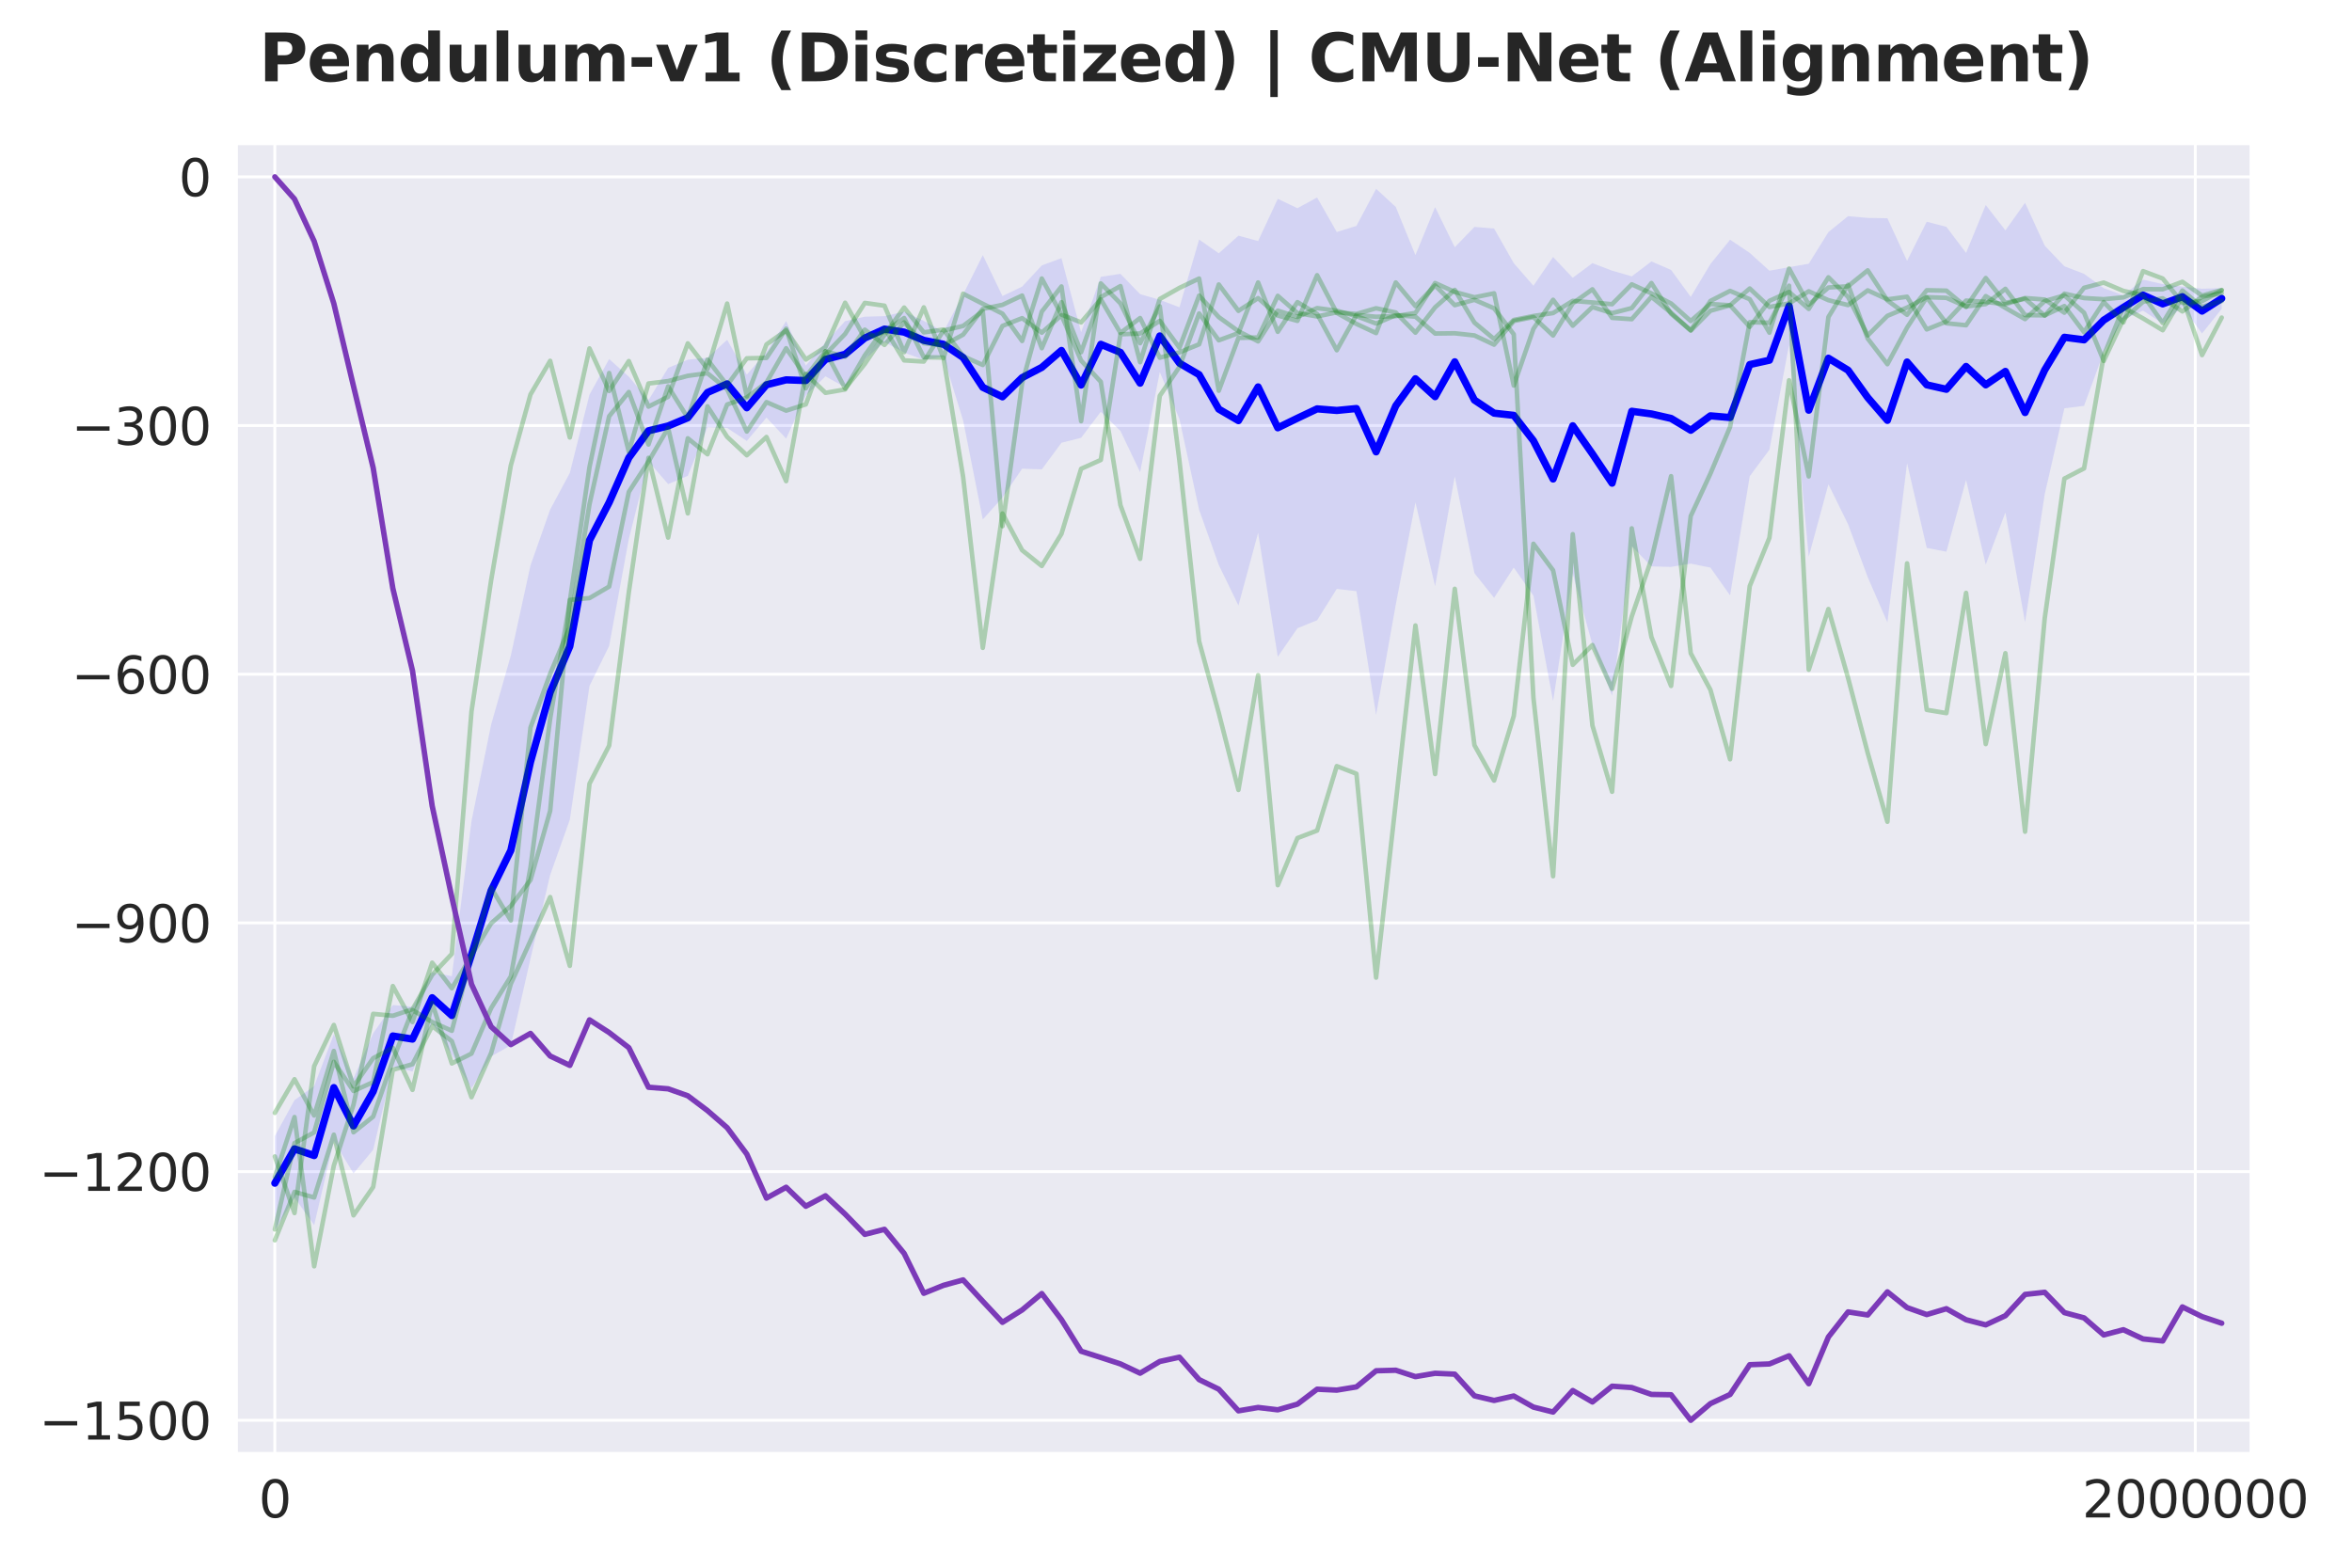 <?xml version="1.0" encoding="utf-8" standalone="no"?>
<!DOCTYPE svg PUBLIC "-//W3C//DTD SVG 1.1//EN"
  "http://www.w3.org/Graphics/SVG/1.1/DTD/svg11.dtd">
<svg xmlns:xlink="http://www.w3.org/1999/xlink" width="648pt" height="432pt" viewBox="0 0 648 432" xmlns="http://www.w3.org/2000/svg" version="1.1">
 <defs>
  <style type="text/css">*{stroke-linejoin: round; stroke-linecap: butt}</style>
 </defs>
 <g id="figure_1">
  <g id="patch_1">
   <path d="M 0 432 
L 648 432 
L 648 0 
L 0 0 
z
" style="fill: #ffffff"/>
  </g>
  <g id="axes_1">
   <g id="patch_2">
    <path d="M 65.14 400.52 
L 620.169 400.52 
L 620.169 39.6 
L 65.14 39.6 
z
" style="fill: #eaeaf2"/>
   </g>
   <g id="matplotlib.axis_1">
    <g id="xtick_1">
     <g id="line2d_1">
      <path d="M 75.722 400.52 
L 75.722 39.6 
" clip-path="url(#pd891aacff9)" style="fill: none; stroke: #ffffff; stroke-width: 0.8; stroke-linecap: round"/>
     </g>
     <g id="text_1">
      <!-- 0 -->
      <g style="fill: #262626" transform="translate(71.268 418.158) scale(0.14 -0.14)">
       <defs>
        <path id="DejaVuSans-30" d="M 2034 4250 
Q 1547 4250 1301 3770 
Q 1056 3291 1056 2328 
Q 1056 1369 1301 889 
Q 1547 409 2034 409 
Q 2525 409 2770 889 
Q 3016 1369 3016 2328 
Q 3016 3291 2770 3770 
Q 2525 4250 2034 4250 
z
M 2034 4750 
Q 2819 4750 3233 4129 
Q 3647 3509 3647 2328 
Q 3647 1150 3233 529 
Q 2819 -91 2034 -91 
Q 1250 -91 836 529 
Q 422 1150 422 2328 
Q 422 3509 836 4129 
Q 1250 4750 2034 4750 
z
" transform="scale(0.016)"/>
       </defs>
       <use xlink:href="#DejaVuSans-30"/>
      </g>
     </g>
    </g>
    <g id="xtick_2">
     <g id="line2d_2">
      <path d="M 604.825 400.52 
L 604.825 39.6 
" clip-path="url(#pd891aacff9)" style="fill: none; stroke: #ffffff; stroke-width: 0.8; stroke-linecap: round"/>
     </g>
     <g id="text_2">
      <!-- 2000000 -->
      <g style="fill: #262626" transform="translate(573.648 418.158) scale(0.14 -0.14)">
       <defs>
        <path id="DejaVuSans-32" d="M 1228 531 
L 3431 531 
L 3431 0 
L 469 0 
L 469 531 
Q 828 903 1448 1529 
Q 2069 2156 2228 2338 
Q 2531 2678 2651 2914 
Q 2772 3150 2772 3378 
Q 2772 3750 2511 3984 
Q 2250 4219 1831 4219 
Q 1534 4219 1204 4116 
Q 875 4013 500 3803 
L 500 4441 
Q 881 4594 1212 4672 
Q 1544 4750 1819 4750 
Q 2544 4750 2975 4387 
Q 3406 4025 3406 3419 
Q 3406 3131 3298 2873 
Q 3191 2616 2906 2266 
Q 2828 2175 2409 1742 
Q 1991 1309 1228 531 
z
" transform="scale(0.016)"/>
       </defs>
       <use xlink:href="#DejaVuSans-32"/>
       <use xlink:href="#DejaVuSans-30" transform="translate(63.623 0)"/>
       <use xlink:href="#DejaVuSans-30" transform="translate(127.246 0)"/>
       <use xlink:href="#DejaVuSans-30" transform="translate(190.869 0)"/>
       <use xlink:href="#DejaVuSans-30" transform="translate(254.492 0)"/>
       <use xlink:href="#DejaVuSans-30" transform="translate(318.115 0)"/>
       <use xlink:href="#DejaVuSans-30" transform="translate(381.738 0)"/>
      </g>
     </g>
    </g>
   </g>
   <g id="matplotlib.axis_2">
    <g id="ytick_1">
     <g id="line2d_3">
      <path d="M 65.14 391.383 
L 620.169 391.383 
" clip-path="url(#pd891aacff9)" style="fill: none; stroke: #ffffff; stroke-width: 0.8; stroke-linecap: round"/>
     </g>
     <g id="text_3">
      <!-- −1500 -->
      <g style="fill: #262626" transform="translate(10.778 396.702) scale(0.14 -0.14)">
       <defs>
        <path id="DejaVuSans-2212" d="M 678 2272 
L 4684 2272 
L 4684 1741 
L 678 1741 
L 678 2272 
z
" transform="scale(0.016)"/>
        <path id="DejaVuSans-31" d="M 794 531 
L 1825 531 
L 1825 4091 
L 703 3866 
L 703 4441 
L 1819 4666 
L 2450 4666 
L 2450 531 
L 3481 531 
L 3481 0 
L 794 0 
L 794 531 
z
" transform="scale(0.016)"/>
        <path id="DejaVuSans-35" d="M 691 4666 
L 3169 4666 
L 3169 4134 
L 1269 4134 
L 1269 2991 
Q 1406 3038 1543 3061 
Q 1681 3084 1819 3084 
Q 2600 3084 3056 2656 
Q 3513 2228 3513 1497 
Q 3513 744 3044 326 
Q 2575 -91 1722 -91 
Q 1428 -91 1123 -41 
Q 819 9 494 109 
L 494 744 
Q 775 591 1075 516 
Q 1375 441 1709 441 
Q 2250 441 2565 725 
Q 2881 1009 2881 1497 
Q 2881 1984 2565 2268 
Q 2250 2553 1709 2553 
Q 1456 2553 1204 2497 
Q 953 2441 691 2322 
L 691 4666 
z
" transform="scale(0.016)"/>
       </defs>
       <use xlink:href="#DejaVuSans-2212"/>
       <use xlink:href="#DejaVuSans-31" transform="translate(83.789 0)"/>
       <use xlink:href="#DejaVuSans-35" transform="translate(147.412 0)"/>
       <use xlink:href="#DejaVuSans-30" transform="translate(211.035 0)"/>
       <use xlink:href="#DejaVuSans-30" transform="translate(274.658 0)"/>
      </g>
     </g>
    </g>
    <g id="ytick_2">
     <g id="line2d_4">
      <path d="M 65.14 322.854 
L 620.169 322.854 
" clip-path="url(#pd891aacff9)" style="fill: none; stroke: #ffffff; stroke-width: 0.8; stroke-linecap: round"/>
     </g>
     <g id="text_4">
      <!-- −1200 -->
      <g style="fill: #262626" transform="translate(10.778 328.173) scale(0.14 -0.14)">
       <use xlink:href="#DejaVuSans-2212"/>
       <use xlink:href="#DejaVuSans-31" transform="translate(83.789 0)"/>
       <use xlink:href="#DejaVuSans-32" transform="translate(147.412 0)"/>
       <use xlink:href="#DejaVuSans-30" transform="translate(211.035 0)"/>
       <use xlink:href="#DejaVuSans-30" transform="translate(274.658 0)"/>
      </g>
     </g>
    </g>
    <g id="ytick_3">
     <g id="line2d_5">
      <path d="M 65.14 254.325 
L 620.169 254.325 
" clip-path="url(#pd891aacff9)" style="fill: none; stroke: #ffffff; stroke-width: 0.8; stroke-linecap: round"/>
     </g>
     <g id="text_5">
      <!-- −900 -->
      <g style="fill: #262626" transform="translate(19.686 259.643) scale(0.14 -0.14)">
       <defs>
        <path id="DejaVuSans-39" d="M 703 97 
L 703 672 
Q 941 559 1184 500 
Q 1428 441 1663 441 
Q 2288 441 2617 861 
Q 2947 1281 2994 2138 
Q 2813 1869 2534 1725 
Q 2256 1581 1919 1581 
Q 1219 1581 811 2004 
Q 403 2428 403 3163 
Q 403 3881 828 4315 
Q 1253 4750 1959 4750 
Q 2769 4750 3195 4129 
Q 3622 3509 3622 2328 
Q 3622 1225 3098 567 
Q 2575 -91 1691 -91 
Q 1453 -91 1209 -44 
Q 966 3 703 97 
z
M 1959 2075 
Q 2384 2075 2632 2365 
Q 2881 2656 2881 3163 
Q 2881 3666 2632 3958 
Q 2384 4250 1959 4250 
Q 1534 4250 1286 3958 
Q 1038 3666 1038 3163 
Q 1038 2656 1286 2365 
Q 1534 2075 1959 2075 
z
" transform="scale(0.016)"/>
       </defs>
       <use xlink:href="#DejaVuSans-2212"/>
       <use xlink:href="#DejaVuSans-39" transform="translate(83.789 0)"/>
       <use xlink:href="#DejaVuSans-30" transform="translate(147.412 0)"/>
       <use xlink:href="#DejaVuSans-30" transform="translate(211.035 0)"/>
      </g>
     </g>
    </g>
    <g id="ytick_4">
     <g id="line2d_6">
      <path d="M 65.14 185.795 
L 620.169 185.795 
" clip-path="url(#pd891aacff9)" style="fill: none; stroke: #ffffff; stroke-width: 0.8; stroke-linecap: round"/>
     </g>
     <g id="text_6">
      <!-- −600 -->
      <g style="fill: #262626" transform="translate(19.686 191.114) scale(0.14 -0.14)">
       <defs>
        <path id="DejaVuSans-36" d="M 2113 2584 
Q 1688 2584 1439 2293 
Q 1191 2003 1191 1497 
Q 1191 994 1439 701 
Q 1688 409 2113 409 
Q 2538 409 2786 701 
Q 3034 994 3034 1497 
Q 3034 2003 2786 2293 
Q 2538 2584 2113 2584 
z
M 3366 4563 
L 3366 3988 
Q 3128 4100 2886 4159 
Q 2644 4219 2406 4219 
Q 1781 4219 1451 3797 
Q 1122 3375 1075 2522 
Q 1259 2794 1537 2939 
Q 1816 3084 2150 3084 
Q 2853 3084 3261 2657 
Q 3669 2231 3669 1497 
Q 3669 778 3244 343 
Q 2819 -91 2113 -91 
Q 1303 -91 875 529 
Q 447 1150 447 2328 
Q 447 3434 972 4092 
Q 1497 4750 2381 4750 
Q 2619 4750 2861 4703 
Q 3103 4656 3366 4563 
z
" transform="scale(0.016)"/>
       </defs>
       <use xlink:href="#DejaVuSans-2212"/>
       <use xlink:href="#DejaVuSans-36" transform="translate(83.789 0)"/>
       <use xlink:href="#DejaVuSans-30" transform="translate(147.412 0)"/>
       <use xlink:href="#DejaVuSans-30" transform="translate(211.035 0)"/>
      </g>
     </g>
    </g>
    <g id="ytick_5">
     <g id="line2d_7">
      <path d="M 65.14 117.266 
L 620.169 117.266 
" clip-path="url(#pd891aacff9)" style="fill: none; stroke: #ffffff; stroke-width: 0.8; stroke-linecap: round"/>
     </g>
     <g id="text_7">
      <!-- −300 -->
      <g style="fill: #262626" transform="translate(19.686 122.585) scale(0.14 -0.14)">
       <defs>
        <path id="DejaVuSans-33" d="M 2597 2516 
Q 3050 2419 3304 2112 
Q 3559 1806 3559 1356 
Q 3559 666 3084 287 
Q 2609 -91 1734 -91 
Q 1441 -91 1130 -33 
Q 819 25 488 141 
L 488 750 
Q 750 597 1062 519 
Q 1375 441 1716 441 
Q 2309 441 2620 675 
Q 2931 909 2931 1356 
Q 2931 1769 2642 2001 
Q 2353 2234 1838 2234 
L 1294 2234 
L 1294 2753 
L 1863 2753 
Q 2328 2753 2575 2939 
Q 2822 3125 2822 3475 
Q 2822 3834 2567 4026 
Q 2313 4219 1838 4219 
Q 1578 4219 1281 4162 
Q 984 4106 628 3988 
L 628 4550 
Q 988 4650 1302 4700 
Q 1616 4750 1894 4750 
Q 2613 4750 3031 4423 
Q 3450 4097 3450 3541 
Q 3450 3153 3228 2886 
Q 3006 2619 2597 2516 
z
" transform="scale(0.016)"/>
       </defs>
       <use xlink:href="#DejaVuSans-2212"/>
       <use xlink:href="#DejaVuSans-33" transform="translate(83.789 0)"/>
       <use xlink:href="#DejaVuSans-30" transform="translate(147.412 0)"/>
       <use xlink:href="#DejaVuSans-30" transform="translate(211.035 0)"/>
      </g>
     </g>
    </g>
    <g id="ytick_6">
     <g id="line2d_8">
      <path d="M 65.14 48.737 
L 620.169 48.737 
" clip-path="url(#pd891aacff9)" style="fill: none; stroke: #ffffff; stroke-width: 0.8; stroke-linecap: round"/>
     </g>
     <g id="text_8">
      <!-- 0 -->
      <g style="fill: #262626" transform="translate(49.233 54.056) scale(0.14 -0.14)">
       <use xlink:href="#DejaVuSans-30"/>
      </g>
     </g>
    </g>
   </g>
   <g id="FillBetweenPolyCollection_1">
    <path d="M 75.722 313.06 
L 75.722 339.032 
L 81.14 330.012 
L 86.558 337.585 
L 91.976 314.405 
L 97.394 323.353 
L 102.812 316.851 
L 108.23 294.005 
L 113.648 295.252 
L 119.066 281.88 
L 124.484 290.675 
L 129.902 299.905 
L 135.32 291.097 
L 140.738 288.05 
L 146.156 264.147 
L 151.574 241.113 
L 156.992 225.874 
L 162.41 189.028 
L 167.828 177.982 
L 173.246 148.534 
L 178.664 127.151 
L 184.082 133.402 
L 189.5 131.124 
L 194.918 117.712 
L 200.336 117.933 
L 205.754 121.509 
L 211.172 115.078 
L 216.59 120.859 
L 222.008 109.009 
L 227.426 103.687 
L 232.844 106.748 
L 238.262 99.019 
L 243.68 94.261 
L 249.098 97.158 
L 254.516 99.149 
L 259.934 98.299 
L 265.352 115.884 
L 270.77 143.147 
L 276.188 137.11 
L 281.606 129.152 
L 287.024 129.349 
L 292.442 122.009 
L 297.86 120.642 
L 303.278 113.464 
L 308.696 118.756 
L 314.114 130.111 
L 319.532 102.532 
L 324.95 115.456 
L 330.368 140.478 
L 335.787 155.678 
L 341.205 166.853 
L 346.623 146.828 
L 352.041 180.982 
L 357.459 173.121 
L 362.877 170.914 
L 368.295 162.282 
L 373.713 162.907 
L 379.131 196.99 
L 384.549 166.622 
L 389.967 138.451 
L 395.385 161.542 
L 400.803 131.271 
L 406.221 157.953 
L 411.639 164.736 
L 417.057 156.402 
L 422.475 164.145 
L 427.893 193.165 
L 433.311 158.111 
L 438.729 177.634 
L 444.147 191.698 
L 449.565 150.516 
L 454.983 156.083 
L 460.401 156.219 
L 465.819 155.319 
L 471.237 156.406 
L 476.655 164.061 
L 482.073 131.235 
L 487.491 123.927 
L 492.909 95.017 
L 498.327 153.401 
L 503.745 133.466 
L 509.163 144.467 
L 514.581 159.054 
L 519.999 171.515 
L 525.417 127.644 
L 530.835 150.983 
L 536.253 152.029 
L 541.671 132.265 
L 547.089 155.603 
L 552.507 141.217 
L 557.925 171.477 
L 563.343 136.202 
L 568.761 112.509 
L 574.179 111.834 
L 579.597 97.02 
L 585.015 88.071 
L 590.433 85.587 
L 595.851 89.173 
L 601.269 84.566 
L 606.687 91.885 
L 612.105 85.103 
L 612.105 79.392 
L 612.105 79.392 
L 606.687 79.57 
L 601.269 78.977 
L 595.851 78.301 
L 590.433 77.058 
L 585.015 81.376 
L 579.597 79.41 
L 574.179 75.462 
L 568.761 73.376 
L 563.343 67.699 
L 557.925 55.884 
L 552.507 63.482 
L 547.089 56.492 
L 541.671 69.699 
L 536.253 62.513 
L 530.835 61.1 
L 525.417 71.882 
L 519.999 60.141 
L 514.581 60.048 
L 509.163 59.568 
L 503.745 63.963 
L 498.327 72.674 
L 492.909 73.619 
L 487.491 74.595 
L 482.073 69.69 
L 476.655 66.052 
L 471.237 72.768 
L 465.819 81.806 
L 460.401 74.388 
L 454.983 72.038 
L 449.565 76.15 
L 444.147 74.583 
L 438.729 72.513 
L 433.311 76.55 
L 427.893 70.822 
L 422.475 78.742 
L 417.057 72.513 
L 411.639 62.971 
L 406.221 62.535 
L 400.803 68.138 
L 395.385 57.074 
L 389.967 70.298 
L 384.549 57.031 
L 379.131 52.039 
L 373.713 62.248 
L 368.295 63.934 
L 362.877 54.422 
L 357.459 57.367 
L 352.041 54.793 
L 346.623 66.419 
L 341.205 64.95 
L 335.787 69.801 
L 330.368 66.015 
L 324.95 84.683 
L 319.532 82.621 
L 314.114 81.055 
L 308.696 75.46 
L 303.278 76.297 
L 297.86 91.557 
L 292.442 71.145 
L 287.024 73.14 
L 281.606 78.98 
L 276.188 81.587 
L 270.77 70.313 
L 265.352 81.151 
L 259.934 91.43 
L 254.516 88.428 
L 249.098 85.879 
L 243.68 87.122 
L 238.262 87.272 
L 232.844 88.495 
L 227.426 94.379 
L 222.008 100.722 
L 216.59 88.486 
L 211.172 96.995 
L 205.754 103.228 
L 200.336 93.643 
L 194.918 98.599 
L 189.5 99.123 
L 184.082 101.363 
L 178.664 110.278 
L 173.246 103.783 
L 167.828 98.951 
L 162.41 108.761 
L 156.992 130.326 
L 151.574 140.419 
L 146.156 155.819 
L 140.738 180.643 
L 135.32 199.653 
L 129.902 226.263 
L 124.484 269.001 
L 119.066 267.996 
L 113.648 277.423 
L 108.23 276.959 
L 102.812 284.738 
L 97.394 297.186 
L 91.976 285.016 
L 86.558 299.277 
L 81.14 303.165 
L 75.722 313.06 
z
" clip-path="url(#pd891aacff9)" style="fill: #0000ff; fill-opacity: 0.1"/>
   </g>
   <g id="line2d_9">
    <path d="M 75.722 326.046 
L 81.14 316.589 
L 86.558 318.431 
L 91.976 299.711 
L 97.394 310.27 
L 102.812 300.795 
L 108.23 285.482 
L 113.648 286.337 
L 119.066 274.938 
L 124.484 279.838 
L 129.902 263.084 
L 135.32 245.375 
L 140.738 234.347 
L 146.156 209.983 
L 151.574 190.766 
L 156.992 178.1 
L 162.41 148.895 
L 167.828 138.467 
L 173.246 126.158 
L 178.664 118.715 
L 184.082 117.383 
L 189.5 115.123 
L 194.918 108.155 
L 200.336 105.788 
L 205.754 112.368 
L 211.172 106.036 
L 216.59 104.672 
L 222.008 104.866 
L 227.426 99.033 
L 232.844 97.622 
L 238.262 93.146 
L 243.68 90.691 
L 249.098 91.519 
L 254.516 93.789 
L 259.934 94.864 
L 265.352 98.518 
L 270.77 106.73 
L 276.188 109.348 
L 281.606 104.066 
L 287.024 101.245 
L 292.442 96.577 
L 297.86 106.1 
L 303.278 94.88 
L 308.696 97.108 
L 314.114 105.583 
L 319.532 92.576 
L 324.95 100.07 
L 330.368 103.246 
L 335.787 112.739 
L 341.205 115.902 
L 346.623 106.624 
L 352.041 117.887 
L 357.459 115.244 
L 362.877 112.668 
L 368.295 113.108 
L 373.713 112.577 
L 379.131 124.514 
L 384.549 111.826 
L 389.967 104.375 
L 395.385 109.308 
L 400.803 99.705 
L 406.221 110.244 
L 411.639 113.854 
L 417.057 114.457 
L 422.475 121.443 
L 427.893 131.993 
L 433.311 117.331 
L 438.729 125.073 
L 444.147 133.141 
L 449.565 113.333 
L 454.983 114.061 
L 460.401 115.303 
L 465.819 118.562 
L 471.237 114.587 
L 476.655 115.057 
L 482.073 100.463 
L 487.491 99.261 
L 492.909 84.318 
L 498.327 113.037 
L 503.745 98.715 
L 509.163 102.017 
L 514.581 109.551 
L 519.999 115.828 
L 525.417 99.763 
L 530.835 106.042 
L 536.253 107.271 
L 541.671 100.982 
L 547.089 106.047 
L 552.507 102.349 
L 557.925 113.68 
L 563.343 101.95 
L 568.761 92.942 
L 574.179 93.648 
L 579.597 88.215 
L 585.015 84.723 
L 590.433 81.322 
L 595.851 83.737 
L 601.269 81.771 
L 606.687 85.727 
L 612.105 82.247 
" clip-path="url(#pd891aacff9)" style="fill: none; stroke: #0000ff; stroke-width: 2; stroke-linecap: round"/>
   </g>
   <g id="line2d_10">
    <path d="M 75.722 324.309 
L 81.14 307.828 
L 86.558 348.945 
L 91.976 321.186 
L 97.394 304.402 
L 102.812 279.383 
L 108.23 279.914 
L 113.648 278.112 
L 119.066 268.632 
L 124.484 262.852 
L 129.902 196.05 
L 135.32 159.859 
L 140.738 128.253 
L 146.156 108.707 
L 151.574 99.432 
L 156.992 120.55 
L 162.41 96.011 
L 167.828 107.744 
L 173.246 99.499 
L 178.664 112.049 
L 184.082 109.334 
L 189.5 94.625 
L 194.918 101.671 
L 200.336 83.657 
L 205.754 109.211 
L 211.172 94.917 
L 216.59 91.067 
L 222.008 99.068 
L 227.426 95.64 
L 232.844 83.423 
L 238.262 93.204 
L 243.68 91.46 
L 249.098 87.642 
L 254.516 98.438 
L 259.934 98.541 
L 265.352 131.438 
L 270.77 178.525 
L 276.188 141.502 
L 281.606 151.625 
L 287.024 155.961 
L 292.442 147.113 
L 297.86 129.185 
L 303.278 126.747 
L 308.696 92.125 
L 314.114 91.895 
L 319.532 88.406 
L 324.95 95.815 
L 330.368 81.461 
L 335.787 87.386 
L 341.205 91.278 
L 346.623 94.07 
L 352.041 85.607 
L 357.459 87.332 
L 362.877 84.898 
L 368.295 85.618 
L 373.713 87.107 
L 379.131 89.154 
L 384.549 86.856 
L 389.967 87.256 
L 395.385 91.909 
L 400.803 91.839 
L 406.221 92.435 
L 411.639 94.974 
L 417.057 88.464 
L 422.475 87.377 
L 427.893 92.447 
L 433.311 83.589 
L 438.729 79.728 
L 444.147 87.591 
L 449.565 87.954 
L 454.983 81.798 
L 460.401 86.177 
L 465.819 91.095 
L 471.237 85.631 
L 476.655 84.114 
L 482.073 79.499 
L 487.491 84.591 
L 492.909 83.605 
L 498.327 80.267 
L 503.745 82.722 
L 509.163 84.067 
L 514.581 80.014 
L 519.999 82.504 
L 525.417 81.773 
L 530.835 90.778 
L 536.253 88.599 
L 541.671 82.836 
L 547.089 83.187 
L 552.507 83.842 
L 557.925 82.134 
L 563.343 82.548 
L 568.761 86.164 
L 574.179 79.311 
L 579.597 77.876 
L 585.015 80.168 
L 590.433 81.325 
L 595.851 89.009 
L 601.269 80.067 
L 606.687 84.579 
L 612.105 82.956 
" clip-path="url(#pd891aacff9)" style="fill: none; stroke: #008000; stroke-opacity: 0.27; stroke-width: 1.25; stroke-linecap: round"/>
   </g>
   <g id="line2d_11">
    <path d="M 75.722 338.798 
L 81.14 314.999 
L 86.558 312.042 
L 91.976 292.616 
L 97.394 300.64 
L 102.812 298.198 
L 108.23 271.726 
L 113.648 281.638 
L 119.066 265.286 
L 124.484 272.33 
L 129.902 263.394 
L 135.32 244.622 
L 140.738 253.657 
L 146.156 200.503 
L 151.574 185.678 
L 156.992 172.801 
L 162.41 138.958 
L 167.828 114.693 
L 173.246 108.039 
L 178.664 122.491 
L 184.082 106.479 
L 189.5 115.175 
L 194.918 99.104 
L 200.336 106.143 
L 205.754 98.74 
L 211.172 98.627 
L 216.59 90.593 
L 222.008 107.005 
L 227.426 97.661 
L 232.844 92.019 
L 238.262 83.474 
L 243.68 84.241 
L 249.098 97.042 
L 254.516 84.704 
L 259.934 98.702 
L 265.352 80.945 
L 270.77 83.717 
L 276.188 86.432 
L 281.606 93.963 
L 287.024 76.759 
L 292.442 86.693 
L 297.86 88.837 
L 303.278 82.475 
L 308.696 91.753 
L 314.114 87.639 
L 319.532 98.57 
L 324.95 97.091 
L 330.368 94.883 
L 335.787 78.392 
L 341.205 85.656 
L 346.623 82.151 
L 352.041 86.954 
L 357.459 88.417 
L 362.877 75.843 
L 368.295 86.217 
L 373.713 89.254 
L 379.131 91.785 
L 384.549 77.841 
L 389.967 84.352 
L 395.385 78.658 
L 400.803 84.094 
L 406.221 82.62 
L 411.639 84.959 
L 417.057 92.117 
L 422.475 192.291 
L 427.893 241.463 
L 433.311 147.201 
L 438.729 199.925 
L 444.147 218.182 
L 449.565 145.6 
L 454.983 175.546 
L 460.401 189.022 
L 465.819 142.201 
L 471.237 130.517 
L 476.655 117.652 
L 482.073 88.785 
L 487.491 88.936 
L 492.909 78.73 
L 498.327 184.556 
L 503.745 167.832 
L 509.163 186.818 
L 514.581 207.503 
L 519.999 226.443 
L 525.417 155.25 
L 530.835 195.612 
L 536.253 196.508 
L 541.671 163.381 
L 547.089 205.03 
L 552.507 180.003 
L 557.925 229.18 
L 563.343 170.35 
L 568.761 131.885 
L 574.179 129.078 
L 579.597 98.036 
L 585.015 84.701 
L 590.433 87.739 
L 595.851 90.997 
L 601.269 81.858 
L 606.687 97.846 
L 612.105 87.523 
" clip-path="url(#pd891aacff9)" style="fill: none; stroke: #008000; stroke-opacity: 0.27; stroke-width: 1.25; stroke-linecap: round"/>
   </g>
   <g id="line2d_12">
    <path d="M 75.722 341.783 
L 81.14 328.443 
L 86.558 329.987 
L 91.976 312.682 
L 97.394 334.909 
L 102.812 327.093 
L 108.23 294.801 
L 113.648 293.257 
L 119.066 282.761 
L 124.484 286.908 
L 129.902 302.359 
L 135.32 290.164 
L 140.738 271.118 
L 146.156 259.198 
L 151.574 247.202 
L 156.992 266.156 
L 162.41 215.962 
L 167.828 205.467 
L 173.246 163.215 
L 178.664 126.164 
L 184.082 148.142 
L 189.5 120.786 
L 194.918 125.183 
L 200.336 111.474 
L 205.754 109.528 
L 211.172 105.4 
L 216.59 95.965 
L 222.008 103.799 
L 227.426 96.806 
L 232.844 98.294 
L 238.262 90.851 
L 243.68 95.042 
L 249.098 88.851 
L 254.516 94.581 
L 259.934 95.171 
L 265.352 92.218 
L 270.77 85.119 
L 276.188 84.004 
L 281.606 81.454 
L 287.024 95.957 
L 292.442 83.27 
L 297.86 97.051 
L 303.278 81.868 
L 308.696 78.833 
L 314.114 99.807 
L 319.532 82.395 
L 324.95 79.33 
L 330.368 76.761 
L 335.787 107.677 
L 341.205 93.115 
L 346.623 92.992 
L 352.041 81.527 
L 357.459 86.27 
L 362.877 87.202 
L 368.295 86.075 
L 373.713 86.521 
L 379.131 84.946 
L 384.549 86.12 
L 389.967 91.667 
L 395.385 84.688 
L 400.803 79.89 
L 406.221 88.898 
L 411.639 93.423 
L 417.057 88.162 
L 422.475 87.081 
L 427.893 86.267 
L 433.311 82.912 
L 438.729 83.347 
L 444.147 83.831 
L 449.565 78.355 
L 454.983 80.844 
L 460.401 83.627 
L 465.819 88.456 
L 471.237 83.766 
L 476.655 84.122 
L 482.073 90.069 
L 487.491 82.906 
L 492.909 80.452 
L 498.327 85.127 
L 503.745 76.422 
L 509.163 81.838 
L 514.581 92.428 
L 519.999 87.042 
L 525.417 84.763 
L 530.835 81.894 
L 536.253 82.074 
L 541.671 84.454 
L 547.089 83.799 
L 552.507 79.594 
L 557.925 86.831 
L 563.343 86.911 
L 568.761 84.34 
L 574.179 91.54 
L 579.597 83.242 
L 585.015 88.836 
L 590.433 74.716 
L 595.851 76.757 
L 601.269 83.465 
L 606.687 82.98 
L 612.105 80.021 
" clip-path="url(#pd891aacff9)" style="fill: none; stroke: #008000; stroke-opacity: 0.27; stroke-width: 1.25; stroke-linecap: round"/>
   </g>
   <g id="line2d_13">
    <path d="M 75.722 318.674 
L 81.14 334.276 
L 86.558 293.796 
L 91.976 282.448 
L 97.394 299.381 
L 102.812 291.599 
L 108.23 288.737 
L 113.648 300.333 
L 119.066 276.384 
L 124.484 293.051 
L 129.902 290.337 
L 135.32 277.79 
L 140.738 269.073 
L 146.156 239.014 
L 151.574 198.068 
L 156.992 165.693 
L 162.41 128.73 
L 167.828 102.795 
L 173.246 124.486 
L 178.664 105.681 
L 184.082 105.016 
L 189.5 103.563 
L 194.918 102.846 
L 200.336 107.282 
L 205.754 118.91 
L 211.172 110.814 
L 216.59 113.153 
L 222.008 111.432 
L 227.426 96.804 
L 232.844 107.06 
L 238.262 100.276 
L 243.68 92.275 
L 249.098 84.754 
L 254.516 91.595 
L 259.934 90.812 
L 265.352 98.169 
L 270.77 100.578 
L 276.188 89.812 
L 281.606 87.672 
L 287.024 91.673 
L 292.442 86.87 
L 297.86 99.365 
L 303.278 105.208 
L 308.696 139.22 
L 314.114 154.001 
L 319.532 109.077 
L 324.95 101.107 
L 330.368 86.389 
L 335.787 93.773 
L 341.205 91.783 
L 346.623 77.84 
L 352.041 91.431 
L 357.459 83.255 
L 362.877 86.522 
L 368.295 96.514 
L 373.713 86.787 
L 379.131 87.292 
L 384.549 87.114 
L 389.967 86.239 
L 395.385 77.99 
L 400.803 80.443 
L 406.221 81.93 
L 411.639 80.834 
L 417.057 106.244 
L 422.475 90.624 
L 427.893 82.62 
L 433.311 89.749 
L 438.729 84.611 
L 444.147 86.288 
L 449.565 84.896 
L 454.983 78 
L 460.401 86.474 
L 465.819 91.032 
L 471.237 82.936 
L 476.655 80.165 
L 482.073 82.451 
L 487.491 91.672 
L 492.909 74.006 
L 498.327 83.959 
L 503.745 79.232 
L 509.163 78.888 
L 514.581 74.498 
L 519.999 82.792 
L 525.417 86.743 
L 530.835 79.982 
L 536.253 80.095 
L 541.671 84.61 
L 547.089 76.618 
L 552.507 83.46 
L 557.925 82.33 
L 563.343 86.98 
L 568.761 80.92 
L 574.179 82.133 
L 579.597 82.459 
L 585.015 81.935 
L 590.433 79.668 
L 595.851 79.71 
L 601.269 77.656 
L 606.687 81.474 
L 612.105 79.913 
" clip-path="url(#pd891aacff9)" style="fill: none; stroke: #008000; stroke-opacity: 0.27; stroke-width: 1.25; stroke-linecap: round"/>
   </g>
   <g id="line2d_14">
    <path d="M 75.722 306.667 
L 81.14 297.398 
L 86.558 307.385 
L 91.976 289.62 
L 97.394 312.015 
L 102.812 307.7 
L 108.23 292.231 
L 113.648 278.347 
L 119.066 281.626 
L 124.484 284.049 
L 129.902 263.282 
L 135.32 254.439 
L 140.738 249.632 
L 146.156 242.494 
L 151.574 223.449 
L 156.992 165.301 
L 162.41 164.813 
L 167.828 161.635 
L 173.246 135.552 
L 178.664 127.188 
L 184.082 117.943 
L 189.5 141.47 
L 194.918 111.973 
L 200.336 120.384 
L 205.754 125.452 
L 211.172 120.423 
L 216.59 132.583 
L 222.008 103.024 
L 227.426 108.252 
L 232.844 107.313 
L 238.262 97.925 
L 243.68 90.439 
L 249.098 99.304 
L 254.516 99.627 
L 259.934 91.096 
L 265.352 89.82 
L 270.77 85.71 
L 276.188 144.993 
L 281.606 105.617 
L 287.024 85.874 
L 292.442 78.94 
L 297.86 116.059 
L 303.278 78.104 
L 308.696 83.608 
L 314.114 94.575 
L 319.532 84.432 
L 324.95 127.005 
L 330.368 176.737 
L 335.787 196.469 
L 341.205 217.677 
L 346.623 186.066 
L 352.041 243.918 
L 357.459 230.946 
L 362.877 228.873 
L 368.295 211.116 
L 373.713 213.218 
L 379.131 269.395 
L 384.549 221.2 
L 389.967 172.359 
L 395.385 213.293 
L 400.803 162.259 
L 406.221 205.339 
L 411.639 215.077 
L 417.057 197.3 
L 422.475 149.844 
L 427.893 157.168 
L 433.311 183.203 
L 438.729 177.757 
L 444.147 189.811 
L 449.565 169.862 
L 454.983 154.116 
L 460.401 131.217 
L 465.819 180.026 
L 471.237 190.086 
L 476.655 209.23 
L 482.073 161.508 
L 487.491 148.201 
L 492.909 104.797 
L 498.327 131.278 
L 503.745 87.367 
L 509.163 78.476 
L 514.581 93.313 
L 519.999 100.362 
L 525.417 90.286 
L 530.835 81.941 
L 536.253 89.08 
L 541.671 89.627 
L 547.089 81.603 
L 552.507 84.848 
L 557.925 87.928 
L 563.343 82.962 
L 568.761 81.403 
L 574.179 86.179 
L 579.597 99.46 
L 585.015 87.978 
L 590.433 83.162 
L 595.851 82.211 
L 601.269 85.812 
L 606.687 81.757 
L 612.105 80.823 
" clip-path="url(#pd891aacff9)" style="fill: none; stroke: #008000; stroke-opacity: 0.27; stroke-width: 1.25; stroke-linecap: round"/>
   </g>
   <g id="line2d_15">
    <path d="M 75.722 48.737 
L 81.14 54.848 
L 86.558 66.486 
L 91.976 83.659 
L 97.394 106.425 
L 102.812 128.923 
L 108.23 162.131 
L 113.648 184.848 
L 119.066 222.065 
L 124.484 247.244 
L 129.902 271.208 
L 135.32 282.933 
L 140.738 287.853 
L 146.156 284.775 
L 151.574 290.999 
L 156.992 293.581 
L 162.41 281.041 
L 167.828 284.534 
L 173.246 288.703 
L 178.664 299.607 
L 184.082 300.041 
L 189.5 301.96 
L 194.918 306.043 
L 200.336 310.751 
L 205.754 318.033 
L 211.172 330.158 
L 216.59 327.172 
L 222.008 332.396 
L 227.426 329.517 
L 232.844 334.578 
L 238.262 340.147 
L 243.68 338.76 
L 249.098 345.398 
L 254.516 356.383 
L 259.934 354.196 
L 265.352 352.702 
L 270.77 358.589 
L 276.188 364.386 
L 281.606 360.979 
L 287.024 356.463 
L 292.442 363.643 
L 297.86 372.354 
L 303.278 374.07 
L 308.696 375.847 
L 314.114 378.402 
L 319.532 375.174 
L 324.95 373.992 
L 330.368 380.169 
L 335.787 382.814 
L 341.205 388.776 
L 346.623 387.853 
L 352.041 388.496 
L 357.459 386.931 
L 362.877 382.814 
L 368.295 383.07 
L 373.713 382.179 
L 379.131 377.739 
L 384.549 377.592 
L 389.967 379.353 
L 395.385 378.427 
L 400.803 378.67 
L 406.221 384.645 
L 411.639 385.912 
L 417.057 384.691 
L 422.475 387.748 
L 427.893 389.11 
L 433.311 383.185 
L 438.729 386.334 
L 444.147 381.988 
L 449.565 382.36 
L 454.983 384.25 
L 460.401 384.348 
L 465.819 391.383 
L 471.237 386.789 
L 476.655 384.267 
L 482.073 376.063 
L 487.491 375.854 
L 492.909 373.607 
L 498.327 381.301 
L 503.745 368.426 
L 509.163 361.519 
L 514.581 362.359 
L 519.999 355.991 
L 525.417 360.327 
L 530.835 362.248 
L 536.253 360.637 
L 541.671 363.677 
L 547.089 365.087 
L 552.507 362.561 
L 557.925 356.699 
L 563.343 356.113 
L 568.761 361.71 
L 574.179 363.159 
L 579.597 367.862 
L 585.015 366.428 
L 590.433 368.96 
L 595.851 369.524 
L 601.269 360.142 
L 606.687 362.815 
L 612.105 364.632 
" clip-path="url(#pd891aacff9)" style="fill: none; stroke: #7b3ab8; stroke-width: 1.5; stroke-linecap: round"/>
   </g>
   <g id="patch_3">
    <path d="M 65.14 400.52 
L 65.14 39.6 
" style="fill: none; stroke: #ffffff; stroke-width: 0.8; stroke-linejoin: miter; stroke-linecap: square"/>
   </g>
   <g id="patch_4">
    <path d="M 620.169 400.52 
L 620.169 39.6 
" style="fill: none; stroke: #ffffff; stroke-width: 0.8; stroke-linejoin: miter; stroke-linecap: square"/>
   </g>
   <g id="patch_5">
    <path d="M 65.14 400.52 
L 620.169 400.52 
" style="fill: none; stroke: #ffffff; stroke-width: 0.8; stroke-linejoin: miter; stroke-linecap: square"/>
   </g>
   <g id="patch_6">
    <path d="M 65.14 39.6 
L 620.169 39.6 
" style="fill: none; stroke: #ffffff; stroke-width: 0.8; stroke-linejoin: miter; stroke-linecap: square"/>
   </g>
  </g>
  <g id="text_9">
   <!-- Pendulum-v1 (Discretized) | CMU-Net (Alignment) -->
   <g style="fill: #262626" transform="translate(71.353 22.396) scale(0.18 -0.18)">
    <defs>
     <path id="DejaVuSans-Bold-50" d="M 588 4666 
L 2584 4666 
Q 3475 4666 3951 4270 
Q 4428 3875 4428 3144 
Q 4428 2409 3951 2014 
Q 3475 1619 2584 1619 
L 1791 1619 
L 1791 0 
L 588 0 
L 588 4666 
z
M 1791 3794 
L 1791 2491 
L 2456 2491 
Q 2806 2491 2997 2661 
Q 3188 2831 3188 3144 
Q 3188 3456 2997 3625 
Q 2806 3794 2456 3794 
L 1791 3794 
z
" transform="scale(0.016)"/>
     <path id="DejaVuSans-Bold-65" d="M 4031 1759 
L 4031 1441 
L 1416 1441 
Q 1456 1047 1700 850 
Q 1944 653 2381 653 
Q 2734 653 3104 758 
Q 3475 863 3866 1075 
L 3866 213 
Q 3469 63 3072 -14 
Q 2675 -91 2278 -91 
Q 1328 -91 801 392 
Q 275 875 275 1747 
Q 275 2603 792 3093 
Q 1309 3584 2216 3584 
Q 3041 3584 3536 3087 
Q 4031 2591 4031 1759 
z
M 2881 2131 
Q 2881 2450 2695 2645 
Q 2509 2841 2209 2841 
Q 1884 2841 1681 2658 
Q 1478 2475 1428 2131 
L 2881 2131 
z
" transform="scale(0.016)"/>
     <path id="DejaVuSans-Bold-6e" d="M 4056 2131 
L 4056 0 
L 2931 0 
L 2931 347 
L 2931 1631 
Q 2931 2084 2911 2256 
Q 2891 2428 2841 2509 
Q 2775 2619 2662 2680 
Q 2550 2741 2406 2741 
Q 2056 2741 1856 2470 
Q 1656 2200 1656 1722 
L 1656 0 
L 538 0 
L 538 3500 
L 1656 3500 
L 1656 2988 
Q 1909 3294 2193 3439 
Q 2478 3584 2822 3584 
Q 3428 3584 3742 3212 
Q 4056 2841 4056 2131 
z
" transform="scale(0.016)"/>
     <path id="DejaVuSans-Bold-64" d="M 2919 2988 
L 2919 4863 
L 4044 4863 
L 4044 0 
L 2919 0 
L 2919 506 
Q 2688 197 2409 53 
Q 2131 -91 1766 -91 
Q 1119 -91 703 423 
Q 288 938 288 1747 
Q 288 2556 703 3070 
Q 1119 3584 1766 3584 
Q 2128 3584 2408 3439 
Q 2688 3294 2919 2988 
z
M 2181 722 
Q 2541 722 2730 984 
Q 2919 1247 2919 1747 
Q 2919 2247 2730 2509 
Q 2541 2772 2181 2772 
Q 1825 2772 1636 2509 
Q 1447 2247 1447 1747 
Q 1447 1247 1636 984 
Q 1825 722 2181 722 
z
" transform="scale(0.016)"/>
     <path id="DejaVuSans-Bold-75" d="M 500 1363 
L 500 3500 
L 1625 3500 
L 1625 3150 
Q 1625 2866 1622 2436 
Q 1619 2006 1619 1863 
Q 1619 1441 1641 1255 
Q 1663 1069 1716 984 
Q 1784 875 1895 815 
Q 2006 756 2150 756 
Q 2500 756 2700 1025 
Q 2900 1294 2900 1772 
L 2900 3500 
L 4019 3500 
L 4019 0 
L 2900 0 
L 2900 506 
Q 2647 200 2364 54 
Q 2081 -91 1741 -91 
Q 1134 -91 817 281 
Q 500 653 500 1363 
z
" transform="scale(0.016)"/>
     <path id="DejaVuSans-Bold-6c" d="M 538 4863 
L 1656 4863 
L 1656 0 
L 538 0 
L 538 4863 
z
" transform="scale(0.016)"/>
     <path id="DejaVuSans-Bold-6d" d="M 3781 2919 
Q 3994 3244 4286 3414 
Q 4578 3584 4928 3584 
Q 5531 3584 5847 3212 
Q 6163 2841 6163 2131 
L 6163 0 
L 5038 0 
L 5038 1825 
Q 5041 1866 5042 1909 
Q 5044 1953 5044 2034 
Q 5044 2406 4934 2573 
Q 4825 2741 4581 2741 
Q 4263 2741 4089 2478 
Q 3916 2216 3909 1719 
L 3909 0 
L 2784 0 
L 2784 1825 
Q 2784 2406 2684 2573 
Q 2584 2741 2328 2741 
Q 2006 2741 1831 2477 
Q 1656 2213 1656 1722 
L 1656 0 
L 531 0 
L 531 3500 
L 1656 3500 
L 1656 2988 
Q 1863 3284 2130 3434 
Q 2397 3584 2719 3584 
Q 3081 3584 3359 3409 
Q 3638 3234 3781 2919 
z
" transform="scale(0.016)"/>
     <path id="DejaVuSans-Bold-2d" d="M 347 2297 
L 2309 2297 
L 2309 1388 
L 347 1388 
L 347 2297 
z
" transform="scale(0.016)"/>
     <path id="DejaVuSans-Bold-76" d="M 97 3500 
L 1216 3500 
L 2088 1081 
L 2956 3500 
L 4078 3500 
L 2700 0 
L 1472 0 
L 97 3500 
z
" transform="scale(0.016)"/>
     <path id="DejaVuSans-Bold-31" d="M 750 831 
L 1813 831 
L 1813 3847 
L 722 3622 
L 722 4441 
L 1806 4666 
L 2950 4666 
L 2950 831 
L 4013 831 
L 4013 0 
L 750 0 
L 750 831 
z
" transform="scale(0.016)"/>
     <path id="DejaVuSans-Bold-20" transform="scale(0.016)"/>
     <path id="DejaVuSans-Bold-28" d="M 2413 -844 
L 1484 -844 
Q 1006 -72 778 623 
Q 550 1319 550 2003 
Q 550 2688 779 3389 
Q 1009 4091 1484 4856 
L 2413 4856 
Q 2013 4116 1813 3408 
Q 1613 2700 1613 2009 
Q 1613 1319 1811 609 
Q 2009 -100 2413 -844 
z
" transform="scale(0.016)"/>
     <path id="DejaVuSans-Bold-44" d="M 1791 3756 
L 1791 909 
L 2222 909 
Q 2959 909 3348 1275 
Q 3738 1641 3738 2338 
Q 3738 3031 3350 3393 
Q 2963 3756 2222 3756 
L 1791 3756 
z
M 588 4666 
L 1856 4666 
Q 2919 4666 3439 4514 
Q 3959 4363 4331 4000 
Q 4659 3684 4818 3271 
Q 4978 2859 4978 2338 
Q 4978 1809 4818 1395 
Q 4659 981 4331 666 
Q 3956 303 3431 151 
Q 2906 0 1856 0 
L 588 0 
L 588 4666 
z
" transform="scale(0.016)"/>
     <path id="DejaVuSans-Bold-69" d="M 538 3500 
L 1656 3500 
L 1656 0 
L 538 0 
L 538 3500 
z
M 538 4863 
L 1656 4863 
L 1656 3950 
L 538 3950 
L 538 4863 
z
" transform="scale(0.016)"/>
     <path id="DejaVuSans-Bold-73" d="M 3272 3391 
L 3272 2541 
Q 2913 2691 2578 2766 
Q 2244 2841 1947 2841 
Q 1628 2841 1473 2761 
Q 1319 2681 1319 2516 
Q 1319 2381 1436 2309 
Q 1553 2238 1856 2203 
L 2053 2175 
Q 2913 2066 3209 1816 
Q 3506 1566 3506 1031 
Q 3506 472 3093 190 
Q 2681 -91 1863 -91 
Q 1516 -91 1145 -36 
Q 775 19 384 128 
L 384 978 
Q 719 816 1070 734 
Q 1422 653 1784 653 
Q 2113 653 2278 743 
Q 2444 834 2444 1013 
Q 2444 1163 2330 1236 
Q 2216 1309 1875 1350 
L 1678 1375 
Q 931 1469 631 1722 
Q 331 1975 331 2491 
Q 331 3047 712 3315 
Q 1094 3584 1881 3584 
Q 2191 3584 2531 3537 
Q 2872 3491 3272 3391 
z
" transform="scale(0.016)"/>
     <path id="DejaVuSans-Bold-63" d="M 3366 3391 
L 3366 2478 
Q 3138 2634 2908 2709 
Q 2678 2784 2431 2784 
Q 1963 2784 1702 2511 
Q 1441 2238 1441 1747 
Q 1441 1256 1702 982 
Q 1963 709 2431 709 
Q 2694 709 2930 787 
Q 3166 866 3366 1019 
L 3366 103 
Q 3103 6 2833 -42 
Q 2563 -91 2291 -91 
Q 1344 -91 809 395 
Q 275 881 275 1747 
Q 275 2613 809 3098 
Q 1344 3584 2291 3584 
Q 2566 3584 2833 3536 
Q 3100 3488 3366 3391 
z
" transform="scale(0.016)"/>
     <path id="DejaVuSans-Bold-72" d="M 3138 2547 
Q 2991 2616 2845 2648 
Q 2700 2681 2553 2681 
Q 2122 2681 1889 2404 
Q 1656 2128 1656 1613 
L 1656 0 
L 538 0 
L 538 3500 
L 1656 3500 
L 1656 2925 
Q 1872 3269 2151 3426 
Q 2431 3584 2822 3584 
Q 2878 3584 2943 3579 
Q 3009 3575 3134 3559 
L 3138 2547 
z
" transform="scale(0.016)"/>
     <path id="DejaVuSans-Bold-74" d="M 1759 4494 
L 1759 3500 
L 2913 3500 
L 2913 2700 
L 1759 2700 
L 1759 1216 
Q 1759 972 1856 886 
Q 1953 800 2241 800 
L 2816 800 
L 2816 0 
L 1856 0 
Q 1194 0 917 276 
Q 641 553 641 1216 
L 641 2700 
L 84 2700 
L 84 3500 
L 641 3500 
L 641 4494 
L 1759 4494 
z
" transform="scale(0.016)"/>
     <path id="DejaVuSans-Bold-7a" d="M 366 3500 
L 3419 3500 
L 3419 2719 
L 1575 800 
L 3419 800 
L 3419 0 
L 288 0 
L 288 781 
L 2131 2700 
L 366 2700 
L 366 3500 
z
" transform="scale(0.016)"/>
     <path id="DejaVuSans-Bold-29" d="M 513 -844 
Q 913 -100 1113 609 
Q 1313 1319 1313 2009 
Q 1313 2700 1113 3408 
Q 913 4116 513 4856 
L 1441 4856 
Q 1916 4091 2145 3389 
Q 2375 2688 2375 2003 
Q 2375 1319 2147 623 
Q 1919 -72 1441 -844 
L 513 -844 
z
" transform="scale(0.016)"/>
     <path id="DejaVuSans-Bold-7c" d="M 1522 4891 
L 1522 -1509 
L 813 -1509 
L 813 4891 
L 1522 4891 
z
" transform="scale(0.016)"/>
     <path id="DejaVuSans-Bold-43" d="M 4288 256 
Q 3956 84 3597 -3 
Q 3238 -91 2847 -91 
Q 1681 -91 1000 561 
Q 319 1213 319 2328 
Q 319 3447 1000 4098 
Q 1681 4750 2847 4750 
Q 3238 4750 3597 4662 
Q 3956 4575 4288 4403 
L 4288 3438 
Q 3953 3666 3628 3772 
Q 3303 3878 2944 3878 
Q 2300 3878 1931 3465 
Q 1563 3053 1563 2328 
Q 1563 1606 1931 1193 
Q 2300 781 2944 781 
Q 3303 781 3628 887 
Q 3953 994 4288 1222 
L 4288 256 
z
" transform="scale(0.016)"/>
     <path id="DejaVuSans-Bold-4d" d="M 588 4666 
L 2119 4666 
L 3181 2169 
L 4250 4666 
L 5778 4666 
L 5778 0 
L 4641 0 
L 4641 3413 
L 3566 897 
L 2803 897 
L 1728 3413 
L 1728 0 
L 588 0 
L 588 4666 
z
" transform="scale(0.016)"/>
     <path id="DejaVuSans-Bold-55" d="M 588 4666 
L 1791 4666 
L 1791 1869 
Q 1791 1291 1980 1042 
Q 2169 794 2597 794 
Q 3028 794 3217 1042 
Q 3406 1291 3406 1869 
L 3406 4666 
L 4609 4666 
L 4609 1869 
Q 4609 878 4112 393 
Q 3616 -91 2597 -91 
Q 1581 -91 1084 393 
Q 588 878 588 1869 
L 588 4666 
z
" transform="scale(0.016)"/>
     <path id="DejaVuSans-Bold-4e" d="M 588 4666 
L 1931 4666 
L 3628 1466 
L 3628 4666 
L 4769 4666 
L 4769 0 
L 3425 0 
L 1728 3200 
L 1728 0 
L 588 0 
L 588 4666 
z
" transform="scale(0.016)"/>
     <path id="DejaVuSans-Bold-41" d="M 3419 850 
L 1538 850 
L 1241 0 
L 31 0 
L 1759 4666 
L 3194 4666 
L 4922 0 
L 3713 0 
L 3419 850 
z
M 1838 1716 
L 3116 1716 
L 2478 3572 
L 1838 1716 
z
" transform="scale(0.016)"/>
     <path id="DejaVuSans-Bold-67" d="M 2919 594 
Q 2688 288 2409 144 
Q 2131 0 1766 0 
Q 1125 0 706 504 
Q 288 1009 288 1791 
Q 288 2575 706 3076 
Q 1125 3578 1766 3578 
Q 2131 3578 2409 3434 
Q 2688 3291 2919 2981 
L 2919 3500 
L 4044 3500 
L 4044 353 
Q 4044 -491 3511 -936 
Q 2978 -1381 1966 -1381 
Q 1638 -1381 1331 -1331 
Q 1025 -1281 716 -1178 
L 716 -306 
Q 1009 -475 1290 -558 
Q 1572 -641 1856 -641 
Q 2406 -641 2662 -400 
Q 2919 -159 2919 353 
L 2919 594 
z
M 2181 2772 
Q 1834 2772 1640 2515 
Q 1447 2259 1447 1791 
Q 1447 1309 1634 1061 
Q 1822 813 2181 813 
Q 2531 813 2725 1069 
Q 2919 1325 2919 1791 
Q 2919 2259 2725 2515 
Q 2531 2772 2181 2772 
z
" transform="scale(0.016)"/>
    </defs>
    <use xlink:href="#DejaVuSans-Bold-50"/>
    <use xlink:href="#DejaVuSans-Bold-65" transform="translate(73.291 0)"/>
    <use xlink:href="#DejaVuSans-Bold-6e" transform="translate(141.113 0)"/>
    <use xlink:href="#DejaVuSans-Bold-64" transform="translate(212.305 0)"/>
    <use xlink:href="#DejaVuSans-Bold-75" transform="translate(283.887 0)"/>
    <use xlink:href="#DejaVuSans-Bold-6c" transform="translate(355.078 0)"/>
    <use xlink:href="#DejaVuSans-Bold-75" transform="translate(389.355 0)"/>
    <use xlink:href="#DejaVuSans-Bold-6d" transform="translate(460.547 0)"/>
    <use xlink:href="#DejaVuSans-Bold-2d" transform="translate(564.746 0)"/>
    <use xlink:href="#DejaVuSans-Bold-76" transform="translate(606.25 0)"/>
    <use xlink:href="#DejaVuSans-Bold-31" transform="translate(671.436 0)"/>
    <use xlink:href="#DejaVuSans-Bold-20" transform="translate(741.016 0)"/>
    <use xlink:href="#DejaVuSans-Bold-28" transform="translate(775.83 0)"/>
    <use xlink:href="#DejaVuSans-Bold-44" transform="translate(821.533 0)"/>
    <use xlink:href="#DejaVuSans-Bold-69" transform="translate(904.541 0)"/>
    <use xlink:href="#DejaVuSans-Bold-73" transform="translate(938.818 0)"/>
    <use xlink:href="#DejaVuSans-Bold-63" transform="translate(998.34 0)"/>
    <use xlink:href="#DejaVuSans-Bold-72" transform="translate(1057.617 0)"/>
    <use xlink:href="#DejaVuSans-Bold-65" transform="translate(1106.934 0)"/>
    <use xlink:href="#DejaVuSans-Bold-74" transform="translate(1174.756 0)"/>
    <use xlink:href="#DejaVuSans-Bold-69" transform="translate(1222.559 0)"/>
    <use xlink:href="#DejaVuSans-Bold-7a" transform="translate(1256.836 0)"/>
    <use xlink:href="#DejaVuSans-Bold-65" transform="translate(1315.039 0)"/>
    <use xlink:href="#DejaVuSans-Bold-64" transform="translate(1382.861 0)"/>
    <use xlink:href="#DejaVuSans-Bold-29" transform="translate(1454.443 0)"/>
    <use xlink:href="#DejaVuSans-Bold-20" transform="translate(1500.146 0)"/>
    <use xlink:href="#DejaVuSans-Bold-7c" transform="translate(1534.961 0)"/>
    <use xlink:href="#DejaVuSans-Bold-20" transform="translate(1571.484 0)"/>
    <use xlink:href="#DejaVuSans-Bold-43" transform="translate(1606.299 0)"/>
    <use xlink:href="#DejaVuSans-Bold-4d" transform="translate(1679.688 0)"/>
    <use xlink:href="#DejaVuSans-Bold-55" transform="translate(1779.199 0)"/>
    <use xlink:href="#DejaVuSans-Bold-2d" transform="translate(1860.4 0)"/>
    <use xlink:href="#DejaVuSans-Bold-4e" transform="translate(1901.904 0)"/>
    <use xlink:href="#DejaVuSans-Bold-65" transform="translate(1985.596 0)"/>
    <use xlink:href="#DejaVuSans-Bold-74" transform="translate(2053.418 0)"/>
    <use xlink:href="#DejaVuSans-Bold-20" transform="translate(2101.221 0)"/>
    <use xlink:href="#DejaVuSans-Bold-28" transform="translate(2136.035 0)"/>
    <use xlink:href="#DejaVuSans-Bold-41" transform="translate(2181.738 0)"/>
    <use xlink:href="#DejaVuSans-Bold-6c" transform="translate(2259.131 0)"/>
    <use xlink:href="#DejaVuSans-Bold-69" transform="translate(2293.408 0)"/>
    <use xlink:href="#DejaVuSans-Bold-67" transform="translate(2327.686 0)"/>
    <use xlink:href="#DejaVuSans-Bold-6e" transform="translate(2399.268 0)"/>
    <use xlink:href="#DejaVuSans-Bold-6d" transform="translate(2470.459 0)"/>
    <use xlink:href="#DejaVuSans-Bold-65" transform="translate(2574.658 0)"/>
    <use xlink:href="#DejaVuSans-Bold-6e" transform="translate(2642.48 0)"/>
    <use xlink:href="#DejaVuSans-Bold-74" transform="translate(2713.672 0)"/>
    <use xlink:href="#DejaVuSans-Bold-29" transform="translate(2761.475 0)"/>
   </g>
  </g>
 </g>
 <defs>
  <clipPath id="pd891aacff9">
   <rect x="65.14" y="39.6" width="555.029" height="360.92"/>
  </clipPath>
 </defs>
</svg>
